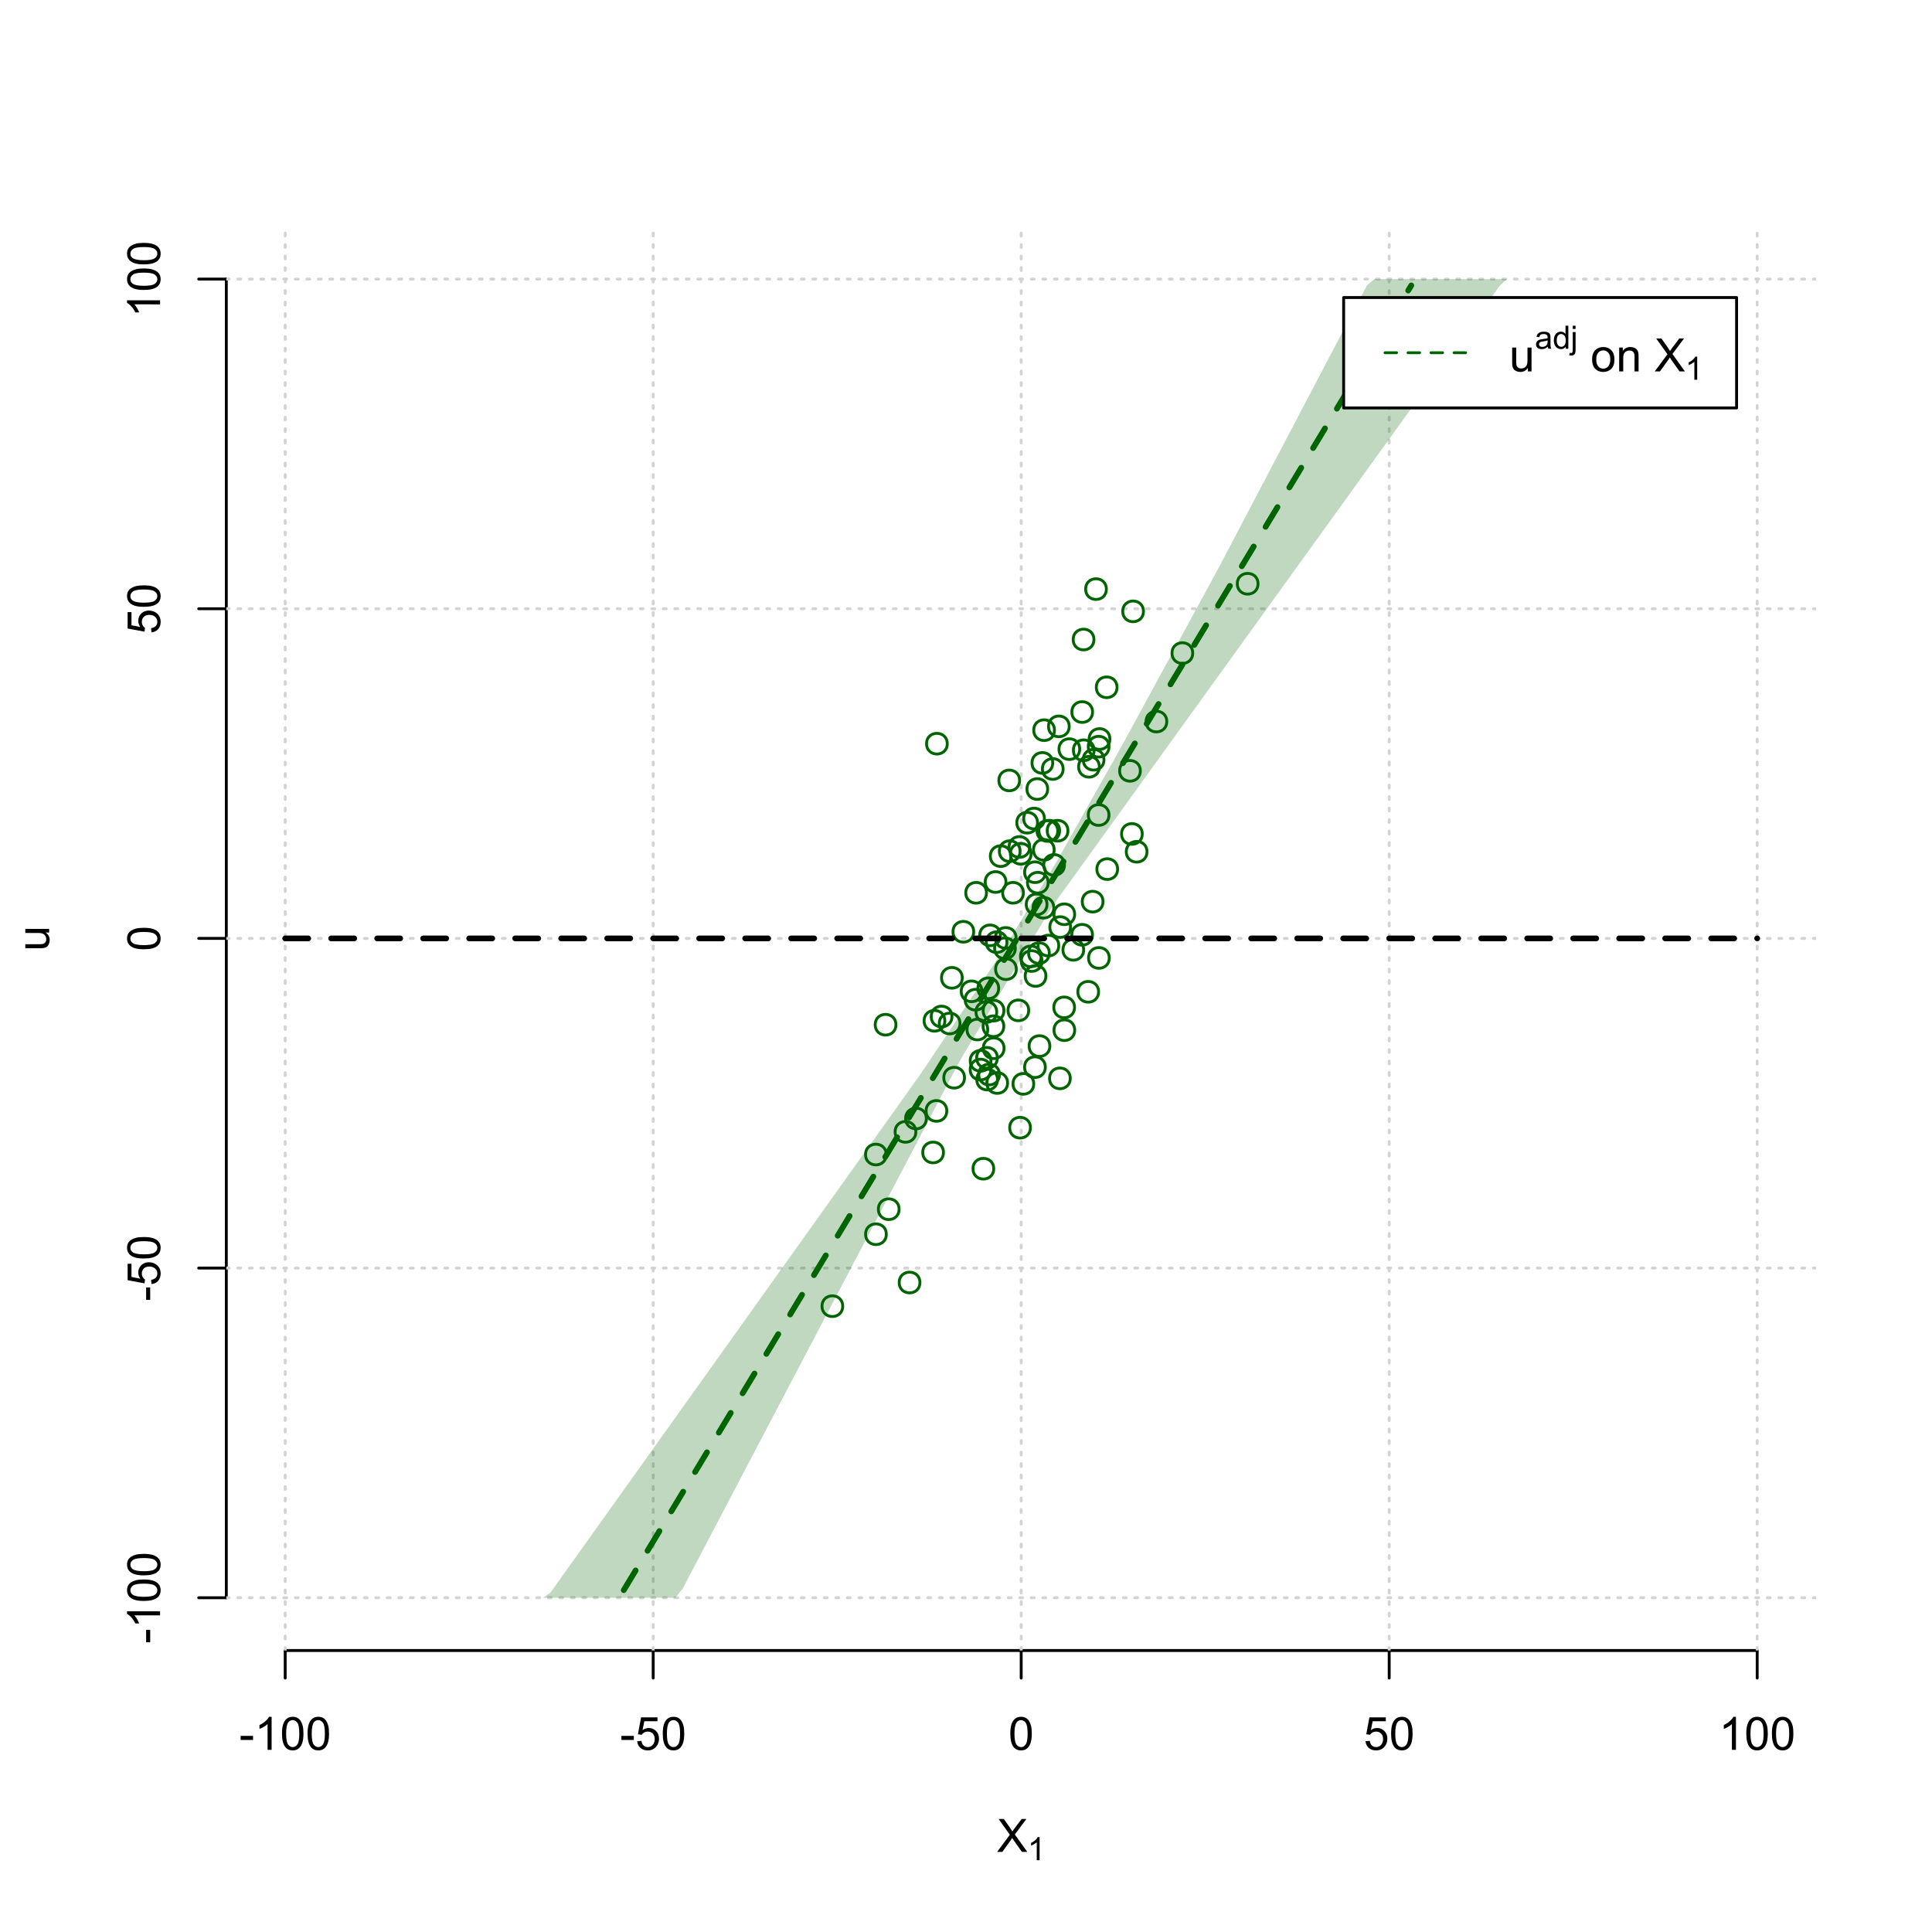 <?xml version="1.0" encoding="UTF-8"?>
<svg xmlns="http://www.w3.org/2000/svg" xmlns:xlink="http://www.w3.org/1999/xlink" width="504pt" height="504pt" viewBox="0 0 504 504" version="1.1">
<defs>
<g>
<symbol overflow="visible" id="glyph0-0">
<path style="stroke:none;" d="M 1.5 0 L 1.5 -7.5 L 7.5 -7.5 L 7.5 0 Z M 1.688 -0.188 L 7.312 -0.188 L 7.312 -7.312 L 1.688 -7.312 Z M 1.688 -0.188 "/>
</symbol>
<symbol overflow="visible" id="glyph0-1">
<path style="stroke:none;" d="M 0.055 0 L 3.375 -4.477 L 0.445 -8.59 L 1.797 -8.59 L 3.359 -6.387 C 3.68 -5.93 3.91 -5.578 4.047 -5.332 C 4.238 -5.645 4.465 -5.969 4.727 -6.312 L 6.457 -8.59 L 7.695 -8.59 L 4.676 -4.539 L 7.93 0 L 6.523 0 L 4.359 -3.062 C 4.238 -3.238 4.113 -3.43 3.984 -3.641 C 3.789 -3.324 3.652 -3.109 3.574 -2.992 L 1.418 0 Z M 0.055 0 "/>
</symbol>
<symbol overflow="visible" id="glyph0-2">
<path style="stroke:none;" d="M 0.383 -2.578 L 0.383 -3.641 L 3.621 -3.641 L 3.621 -2.578 Z M 0.383 -2.578 "/>
</symbol>
<symbol overflow="visible" id="glyph0-3">
<path style="stroke:none;" d="M 4.469 0 L 3.414 0 L 3.414 -6.719 C 3.16 -6.477 2.828 -6.234 2.414 -5.996 C 2 -5.75 1.629 -5.57 1.305 -5.449 L 1.305 -6.469 C 1.895 -6.742 2.41 -7.078 2.852 -7.477 C 3.293 -7.871 3.605 -8.254 3.789 -8.625 L 4.469 -8.625 Z M 4.469 0 "/>
</symbol>
<symbol overflow="visible" id="glyph0-4">
<path style="stroke:none;" d="M 0.5 -4.234 C 0.496 -5.246 0.602 -6.062 0.812 -6.688 C 1.02 -7.305 1.328 -7.785 1.742 -8.121 C 2.148 -8.457 2.668 -8.625 3.297 -8.625 C 3.758 -8.625 4.164 -8.531 4.512 -8.348 C 4.855 -8.16 5.141 -7.891 5.371 -7.543 C 5.594 -7.191 5.773 -6.766 5.906 -6.266 C 6.035 -5.762 6.098 -5.086 6.102 -4.234 C 6.098 -3.227 5.996 -2.414 5.789 -1.797 C 5.578 -1.176 5.266 -0.695 4.859 -0.359 C 4.445 -0.02 3.926 0.145 3.297 0.148 C 2.465 0.145 1.816 -0.148 1.348 -0.742 C 0.781 -1.457 0.496 -2.621 0.5 -4.234 Z M 1.582 -4.234 C 1.582 -2.824 1.746 -1.887 2.074 -1.418 C 2.402 -0.949 2.809 -0.715 3.297 -0.719 C 3.777 -0.715 4.184 -0.949 4.52 -1.422 C 4.848 -1.887 5.016 -2.824 5.016 -4.234 C 5.016 -5.648 4.848 -6.59 4.52 -7.055 C 4.184 -7.516 3.773 -7.746 3.289 -7.75 C 2.801 -7.746 2.414 -7.543 2.125 -7.137 C 1.762 -6.613 1.582 -5.645 1.582 -4.234 Z M 1.582 -4.234 "/>
</symbol>
<symbol overflow="visible" id="glyph0-5">
<path style="stroke:none;" d="M 0.5 -2.25 L 1.605 -2.344 C 1.684 -1.805 1.871 -1.398 2.176 -1.125 C 2.473 -0.852 2.836 -0.715 3.258 -0.719 C 3.766 -0.715 4.195 -0.906 4.547 -1.293 C 4.898 -1.672 5.074 -2.18 5.074 -2.82 C 5.074 -3.414 4.902 -3.891 4.566 -4.242 C 4.227 -4.59 3.785 -4.762 3.242 -4.766 C 2.898 -4.762 2.594 -4.684 2.32 -4.531 C 2.047 -4.375 1.832 -4.176 1.676 -3.93 L 0.688 -4.062 L 1.516 -8.473 L 5.789 -8.473 L 5.789 -7.465 L 2.359 -7.465 L 1.898 -5.156 C 2.414 -5.516 2.953 -5.695 3.523 -5.695 C 4.27 -5.695 4.902 -5.434 5.422 -4.914 C 5.934 -4.395 6.191 -3.727 6.195 -2.914 C 6.191 -2.133 5.965 -1.461 5.516 -0.898 C 4.961 -0.199 4.211 0.145 3.258 0.148 C 2.477 0.145 1.836 -0.07 1.344 -0.508 C 0.844 -0.941 0.562 -1.523 0.5 -2.25 Z M 0.5 -2.25 "/>
</symbol>
<symbol overflow="visible" id="glyph0-6">
<path style="stroke:none;" d="M 4.867 0 L 4.867 -0.914 C 4.379 -0.211 3.723 0.141 2.895 0.141 C 2.527 0.141 2.184 0.07 1.867 -0.07 C 1.547 -0.211 1.309 -0.387 1.156 -0.602 C 1 -0.812 0.895 -1.074 0.832 -1.383 C 0.785 -1.59 0.762 -1.918 0.766 -2.367 L 0.766 -6.223 L 1.82 -6.223 L 1.82 -2.773 C 1.816 -2.219 1.84 -1.848 1.887 -1.656 C 1.949 -1.379 2.09 -1.16 2.309 -1.004 C 2.523 -0.84 2.789 -0.762 3.105 -0.766 C 3.418 -0.762 3.715 -0.844 3.996 -1.008 C 4.273 -1.172 4.469 -1.391 4.586 -1.672 C 4.699 -1.949 4.758 -2.355 4.758 -2.891 L 4.758 -6.223 L 5.812 -6.223 L 5.812 0 Z M 4.867 0 "/>
</symbol>
<symbol overflow="visible" id="glyph0-7">
<path style="stroke:none;" d=""/>
</symbol>
<symbol overflow="visible" id="glyph0-8">
<path style="stroke:none;" d="M 0.398 -3.109 C 0.398 -4.262 0.719 -5.117 1.359 -5.672 C 1.895 -6.133 2.547 -6.363 3.316 -6.363 C 4.172 -6.363 4.871 -6.082 5.414 -5.52 C 5.953 -4.957 6.223 -4.184 6.227 -3.199 C 6.223 -2.398 6.102 -1.766 5.867 -1.309 C 5.625 -0.848 5.277 -0.492 4.82 -0.238 C 4.359 0.016 3.859 0.141 3.316 0.141 C 2.441 0.141 1.734 -0.137 1.203 -0.695 C 0.664 -1.254 0.398 -2.059 0.398 -3.109 Z M 1.484 -3.109 C 1.48 -2.309 1.656 -1.711 2.004 -1.32 C 2.348 -0.922 2.785 -0.727 3.316 -0.727 C 3.84 -0.727 4.273 -0.926 4.621 -1.324 C 4.969 -1.723 5.145 -2.328 5.145 -3.148 C 5.145 -3.914 4.969 -4.496 4.617 -4.895 C 4.266 -5.289 3.832 -5.488 3.316 -5.492 C 2.785 -5.488 2.348 -5.293 2.004 -4.898 C 1.656 -4.5 1.48 -3.902 1.484 -3.109 Z M 1.484 -3.109 "/>
</symbol>
<symbol overflow="visible" id="glyph0-9">
<path style="stroke:none;" d="M 0.789 0 L 0.789 -6.223 L 1.742 -6.223 L 1.742 -5.336 C 2.195 -6.02 2.855 -6.363 3.719 -6.363 C 4.09 -6.363 4.434 -6.293 4.754 -6.16 C 5.066 -6.023 5.305 -5.848 5.461 -5.633 C 5.617 -5.41 5.727 -5.152 5.789 -4.852 C 5.828 -4.656 5.848 -4.312 5.848 -3.828 L 5.848 0 L 4.793 0 L 4.793 -3.785 C 4.793 -4.215 4.75 -4.535 4.668 -4.75 C 4.586 -4.961 4.441 -5.129 4.234 -5.258 C 4.023 -5.383 3.777 -5.449 3.5 -5.449 C 3.047 -5.449 2.66 -5.305 2.332 -5.02 C 2.004 -4.734 1.84 -4.195 1.844 -3.398 L 1.844 0 Z M 0.789 0 "/>
</symbol>
<symbol overflow="visible" id="glyph1-0">
<path style="stroke:none;" d="M 1.051 0 L 1.051 -5.25 L 5.25 -5.25 L 5.25 0 Z M 1.18 -0.133 L 5.117 -0.133 L 5.117 -5.117 L 1.18 -5.117 Z M 1.18 -0.133 "/>
</symbol>
<symbol overflow="visible" id="glyph1-1">
<path style="stroke:none;" d="M 3.129 0 L 2.391 0 L 2.391 -4.703 C 2.211 -4.531 1.977 -4.363 1.691 -4.195 C 1.398 -4.023 1.141 -3.895 0.914 -3.812 L 0.914 -4.527 C 1.328 -4.719 1.688 -4.953 1.996 -5.234 C 2.305 -5.508 2.523 -5.777 2.652 -6.039 L 3.129 -6.039 Z M 3.129 0 "/>
</symbol>
<symbol overflow="visible" id="glyph1-2">
<path style="stroke:none;" d="M 3.395 -0.539 C 3.117 -0.305 2.855 -0.137 2.605 -0.043 C 2.352 0.051 2.082 0.094 1.793 0.098 C 1.312 0.094 0.941 -0.02 0.688 -0.25 C 0.43 -0.48 0.305 -0.781 0.305 -1.148 C 0.305 -1.359 0.352 -1.551 0.449 -1.73 C 0.543 -1.902 0.668 -2.047 0.828 -2.156 C 0.984 -2.262 1.164 -2.34 1.363 -2.398 C 1.504 -2.434 1.723 -2.473 2.02 -2.512 C 2.609 -2.578 3.047 -2.664 3.336 -2.766 C 3.336 -2.867 3.34 -2.93 3.34 -2.957 C 3.34 -3.258 3.27 -3.469 3.129 -3.594 C 2.941 -3.758 2.66 -3.844 2.289 -3.844 C 1.941 -3.844 1.684 -3.781 1.52 -3.66 C 1.348 -3.535 1.227 -3.32 1.152 -3.016 L 0.43 -3.113 C 0.492 -3.418 0.602 -3.668 0.754 -3.863 C 0.902 -4.051 1.121 -4.199 1.406 -4.301 C 1.688 -4.402 2.016 -4.453 2.395 -4.453 C 2.766 -4.453 3.066 -4.406 3.301 -4.32 C 3.527 -4.23 3.699 -4.121 3.812 -3.992 C 3.918 -3.855 3.996 -3.691 4.043 -3.492 C 4.066 -3.363 4.078 -3.133 4.082 -2.809 L 4.082 -1.824 C 4.078 -1.137 4.094 -0.703 4.129 -0.523 C 4.156 -0.336 4.219 -0.164 4.316 0 L 3.543 0 C 3.465 -0.152 3.414 -0.332 3.395 -0.539 Z M 3.336 -2.188 C 3.062 -2.074 2.66 -1.98 2.129 -1.906 C 1.82 -1.859 1.605 -1.812 1.484 -1.758 C 1.355 -1.703 1.258 -1.621 1.191 -1.52 C 1.121 -1.41 1.09 -1.293 1.09 -1.168 C 1.09 -0.969 1.164 -0.805 1.312 -0.676 C 1.461 -0.543 1.68 -0.48 1.969 -0.48 C 2.25 -0.48 2.5 -0.539 2.727 -0.664 C 2.945 -0.785 3.109 -0.957 3.215 -1.176 C 3.293 -1.34 3.332 -1.586 3.336 -1.914 Z M 3.336 -2.188 "/>
</symbol>
<symbol overflow="visible" id="glyph1-3">
<path style="stroke:none;" d="M 3.379 0 L 3.379 -0.551 C 3.102 -0.121 2.695 0.094 2.16 0.098 C 1.812 0.094 1.492 0 1.203 -0.188 C 0.906 -0.379 0.68 -0.645 0.523 -0.988 C 0.359 -1.328 0.281 -1.723 0.285 -2.172 C 0.281 -2.605 0.355 -3 0.504 -3.355 C 0.648 -3.707 0.863 -3.977 1.156 -4.168 C 1.441 -4.355 1.766 -4.453 2.129 -4.453 C 2.387 -4.453 2.621 -4.395 2.828 -4.285 C 3.031 -4.172 3.199 -4.031 3.332 -3.855 L 3.332 -6.012 L 4.066 -6.012 L 4.066 0 Z M 1.047 -2.172 C 1.043 -1.613 1.16 -1.195 1.398 -0.922 C 1.629 -0.641 1.906 -0.504 2.23 -0.508 C 2.551 -0.504 2.824 -0.637 3.051 -0.902 C 3.273 -1.168 3.387 -1.57 3.391 -2.113 C 3.387 -2.707 3.273 -3.145 3.047 -3.426 C 2.816 -3.703 2.531 -3.844 2.199 -3.844 C 1.867 -3.844 1.594 -3.707 1.375 -3.441 C 1.152 -3.168 1.043 -2.746 1.047 -2.172 Z M 1.047 -2.172 "/>
</symbol>
<symbol overflow="visible" id="glyph1-4">
<path style="stroke:none;" d="M 0.551 -5.156 L 0.551 -6.012 L 1.289 -6.012 L 1.289 -5.156 Z M -0.387 1.691 L -0.246 1.062 C -0.098 1.098 0.016 1.117 0.102 1.121 C 0.25 1.117 0.363 1.066 0.438 0.969 C 0.512 0.867 0.551 0.621 0.551 0.223 L 0.551 -4.355 L 1.289 -4.355 L 1.289 0.238 C 1.289 0.773 1.219 1.148 1.078 1.359 C 0.898 1.633 0.602 1.77 0.191 1.77 C -0.008 1.77 -0.199 1.742 -0.387 1.691 Z M -0.387 1.691 "/>
</symbol>
<symbol overflow="visible" id="glyph2-0">
<path style="stroke:none;" d="M 0 -1.5 L -7.5 -1.5 L -7.5 -7.5 L 0 -7.5 Z M -0.188 -1.688 L -0.188 -7.312 L -7.312 -7.312 L -7.312 -1.688 Z M -0.188 -1.688 "/>
</symbol>
<symbol overflow="visible" id="glyph2-1">
<path style="stroke:none;" d="M 0 -4.867 L -0.914 -4.867 C -0.211 -4.379 0.141 -3.723 0.141 -2.895 C 0.141 -2.527 0.07 -2.184 -0.07 -1.867 C -0.211 -1.547 -0.387 -1.309 -0.598 -1.156 C -0.809 -1 -1.07 -0.895 -1.383 -0.832 C -1.59 -0.789 -1.918 -0.766 -2.367 -0.77 L -6.223 -0.77 L -6.223 -1.824 L -2.773 -1.824 C -2.219 -1.82 -1.848 -1.844 -1.656 -1.887 C -1.379 -1.949 -1.16 -2.09 -1.004 -2.309 C -0.84 -2.523 -0.762 -2.789 -0.766 -3.105 C -0.762 -3.418 -0.844 -3.715 -1.008 -3.996 C -1.172 -4.273 -1.391 -4.469 -1.672 -4.586 C -1.945 -4.699 -2.352 -4.758 -2.887 -4.758 L -6.223 -4.758 L -6.223 -5.812 L 0 -5.812 Z M 0 -4.867 "/>
</symbol>
<symbol overflow="visible" id="glyph2-2">
<path style="stroke:none;" d="M -2.578 -0.383 L -3.641 -0.383 L -3.641 -3.621 L -2.578 -3.621 Z M -2.578 -0.383 "/>
</symbol>
<symbol overflow="visible" id="glyph2-3">
<path style="stroke:none;" d="M 0 -4.469 L 0 -3.414 L -6.719 -3.418 C -6.477 -3.16 -6.234 -2.828 -5.996 -2.418 C -5.75 -2.004 -5.57 -1.633 -5.449 -1.309 L -6.469 -1.309 C -6.742 -1.895 -7.078 -2.41 -7.477 -2.852 C -7.871 -3.293 -8.254 -3.605 -8.625 -3.793 L -8.625 -4.473 Z M 0 -4.469 "/>
</symbol>
<symbol overflow="visible" id="glyph2-4">
<path style="stroke:none;" d="M -4.234 -0.5 C -5.246 -0.496 -6.062 -0.602 -6.688 -0.812 C -7.305 -1.02 -7.785 -1.328 -8.121 -1.742 C -8.457 -2.152 -8.625 -2.672 -8.625 -3.301 C -8.625 -3.758 -8.531 -4.164 -8.348 -4.512 C -8.16 -4.859 -7.891 -5.145 -7.543 -5.371 C -7.191 -5.594 -6.766 -5.773 -6.266 -5.906 C -5.762 -6.035 -5.086 -6.098 -4.234 -6.102 C -3.223 -6.098 -2.41 -5.996 -1.793 -5.789 C -1.176 -5.578 -0.695 -5.266 -0.359 -4.859 C -0.02 -4.445 0.145 -3.926 0.148 -3.297 C 0.145 -2.465 -0.148 -1.816 -0.742 -1.348 C -1.457 -0.781 -2.621 -0.496 -4.234 -0.5 Z M -4.234 -1.582 C -2.824 -1.582 -1.887 -1.746 -1.418 -2.074 C -0.949 -2.402 -0.715 -2.809 -0.719 -3.297 C -0.715 -3.777 -0.949 -4.184 -1.422 -4.52 C -1.887 -4.848 -2.824 -5.016 -4.234 -5.016 C -5.648 -5.016 -6.59 -4.848 -7.055 -4.52 C -7.516 -4.188 -7.746 -3.777 -7.75 -3.289 C -7.746 -2.801 -7.543 -2.414 -7.137 -2.129 C -6.613 -1.762 -5.645 -1.582 -4.234 -1.582 Z M -4.234 -1.582 "/>
</symbol>
<symbol overflow="visible" id="glyph2-5">
<path style="stroke:none;" d="M -2.25 -0.5 L -2.344 -1.605 C -1.805 -1.684 -1.398 -1.871 -1.125 -2.176 C -0.852 -2.473 -0.715 -2.836 -0.719 -3.258 C -0.715 -3.766 -0.906 -4.195 -1.293 -4.547 C -1.672 -4.898 -2.18 -5.074 -2.816 -5.074 C -3.414 -5.074 -3.891 -4.902 -4.242 -4.566 C -4.59 -4.227 -4.762 -3.785 -4.766 -3.242 C -4.762 -2.898 -4.684 -2.594 -4.531 -2.32 C -4.375 -2.047 -4.176 -1.832 -3.93 -1.676 L -4.062 -0.688 L -8.473 -1.52 L -8.473 -5.789 L -7.465 -5.789 L -7.465 -2.363 L -5.156 -1.898 C -5.516 -2.414 -5.695 -2.953 -5.695 -3.523 C -5.695 -4.27 -5.434 -4.902 -4.914 -5.422 C -4.395 -5.934 -3.727 -6.191 -2.91 -6.195 C -2.133 -6.191 -1.461 -5.965 -0.895 -5.516 C -0.199 -4.961 0.145 -4.211 0.148 -3.258 C 0.145 -2.477 -0.07 -1.836 -0.508 -1.344 C -0.941 -0.848 -1.523 -0.566 -2.25 -0.5 Z M -2.25 -0.5 "/>
</symbol>
</g>
<clipPath id="clip1">
  <path d="M 74 59.039 L 75 59.039 L 75 430.559 L 74 430.559 Z M 74 59.039 "/>
</clipPath>
<clipPath id="clip2">
  <path d="M 170 59.039 L 171 59.039 L 171 430.559 L 170 430.559 Z M 170 59.039 "/>
</clipPath>
<clipPath id="clip3">
  <path d="M 266 59.039 L 267 59.039 L 267 430.559 L 266 430.559 Z M 266 59.039 "/>
</clipPath>
<clipPath id="clip4">
  <path d="M 362 59.039 L 363 59.039 L 363 430.559 L 362 430.559 Z M 362 59.039 "/>
</clipPath>
<clipPath id="clip5">
  <path d="M 458 59.039 L 459 59.039 L 459 430.559 L 458 430.559 Z M 458 59.039 "/>
</clipPath>
<clipPath id="clip6">
  <path d="M 59.039 416 L 473.758 416 L 473.758 418 L 59.039 418 Z M 59.039 416 "/>
</clipPath>
<clipPath id="clip7">
  <path d="M 59.039 330 L 473.758 330 L 473.758 332 L 59.039 332 Z M 59.039 330 "/>
</clipPath>
<clipPath id="clip8">
  <path d="M 59.039 244 L 473.758 244 L 473.758 246 L 59.039 246 Z M 59.039 244 "/>
</clipPath>
<clipPath id="clip9">
  <path d="M 59.039 158 L 473.758 158 L 473.758 160 L 59.039 160 Z M 59.039 158 "/>
</clipPath>
<clipPath id="clip10">
  <path d="M 59.039 72 L 473.758 72 L 473.758 74 L 59.039 74 Z M 59.039 72 "/>
</clipPath>
</defs>
<g id="surface6216">
<rect x="0" y="0" width="504" height="504" style="fill:rgb(100%,100%,100%);fill-opacity:1;stroke:none;"/>
<g style="fill:rgb(0%,0%,0%);fill-opacity:1;">
  <use xlink:href="#glyph0-1" x="260.062" y="483.102"/>
</g>
<g style="fill:rgb(0%,0%,0%);fill-opacity:1;">
  <use xlink:href="#glyph1-1" x="268.066" y="485.281"/>
</g>
<g style="fill:rgb(0%,0%,0%);fill-opacity:1;">
  <use xlink:href="#glyph2-1" x="12.82" y="248.137"/>
</g>
<path style="fill:none;stroke-width:0.75;stroke-linecap:round;stroke-linejoin:round;stroke:rgb(0%,0%,0%);stroke-opacity:1;stroke-miterlimit:10;" d="M 74.398 430.559 L 458.398 430.559 "/>
<path style="fill:none;stroke-width:0.75;stroke-linecap:round;stroke-linejoin:round;stroke:rgb(0%,0%,0%);stroke-opacity:1;stroke-miterlimit:10;" d="M 74.398 430.559 L 74.398 437.762 "/>
<path style="fill:none;stroke-width:0.75;stroke-linecap:round;stroke-linejoin:round;stroke:rgb(0%,0%,0%);stroke-opacity:1;stroke-miterlimit:10;" d="M 170.398 430.559 L 170.398 437.762 "/>
<path style="fill:none;stroke-width:0.75;stroke-linecap:round;stroke-linejoin:round;stroke:rgb(0%,0%,0%);stroke-opacity:1;stroke-miterlimit:10;" d="M 266.398 430.559 L 266.398 437.762 "/>
<path style="fill:none;stroke-width:0.75;stroke-linecap:round;stroke-linejoin:round;stroke:rgb(0%,0%,0%);stroke-opacity:1;stroke-miterlimit:10;" d="M 362.398 430.559 L 362.398 437.762 "/>
<path style="fill:none;stroke-width:0.75;stroke-linecap:round;stroke-linejoin:round;stroke:rgb(0%,0%,0%);stroke-opacity:1;stroke-miterlimit:10;" d="M 458.398 430.559 L 458.398 437.762 "/>
<g style="fill:rgb(0%,0%,0%);fill-opacity:1;">
  <use xlink:href="#glyph0-2" x="62.391" y="456.48"/>
  <use xlink:href="#glyph0-3" x="66.387" y="456.48"/>
  <use xlink:href="#glyph0-4" x="73.061" y="456.48"/>
  <use xlink:href="#glyph0-4" x="79.734" y="456.48"/>
</g>
<g style="fill:rgb(0%,0%,0%);fill-opacity:1;">
  <use xlink:href="#glyph0-2" x="161.727" y="456.48"/>
  <use xlink:href="#glyph0-5" x="165.723" y="456.48"/>
  <use xlink:href="#glyph0-4" x="172.396" y="456.48"/>
</g>
<g style="fill:rgb(0%,0%,0%);fill-opacity:1;">
  <use xlink:href="#glyph0-4" x="263.062" y="456.48"/>
</g>
<g style="fill:rgb(0%,0%,0%);fill-opacity:1;">
  <use xlink:href="#glyph0-5" x="355.727" y="456.48"/>
  <use xlink:href="#glyph0-4" x="362.4" y="456.48"/>
</g>
<g style="fill:rgb(0%,0%,0%);fill-opacity:1;">
  <use xlink:href="#glyph0-3" x="448.387" y="456.48"/>
  <use xlink:href="#glyph0-4" x="455.061" y="456.48"/>
  <use xlink:href="#glyph0-4" x="461.734" y="456.48"/>
</g>
<path style="fill:none;stroke-width:0.75;stroke-linecap:round;stroke-linejoin:round;stroke:rgb(0%,0%,0%);stroke-opacity:1;stroke-miterlimit:10;" d="M 59.039 416.801 L 59.039 72.801 "/>
<path style="fill:none;stroke-width:0.75;stroke-linecap:round;stroke-linejoin:round;stroke:rgb(0%,0%,0%);stroke-opacity:1;stroke-miterlimit:10;" d="M 59.039 416.801 L 51.84 416.801 "/>
<path style="fill:none;stroke-width:0.75;stroke-linecap:round;stroke-linejoin:round;stroke:rgb(0%,0%,0%);stroke-opacity:1;stroke-miterlimit:10;" d="M 59.039 330.801 L 51.84 330.801 "/>
<path style="fill:none;stroke-width:0.75;stroke-linecap:round;stroke-linejoin:round;stroke:rgb(0%,0%,0%);stroke-opacity:1;stroke-miterlimit:10;" d="M 59.039 244.801 L 51.84 244.801 "/>
<path style="fill:none;stroke-width:0.75;stroke-linecap:round;stroke-linejoin:round;stroke:rgb(0%,0%,0%);stroke-opacity:1;stroke-miterlimit:10;" d="M 59.039 158.801 L 51.84 158.801 "/>
<path style="fill:none;stroke-width:0.75;stroke-linecap:round;stroke-linejoin:round;stroke:rgb(0%,0%,0%);stroke-opacity:1;stroke-miterlimit:10;" d="M 59.039 72.801 L 51.84 72.801 "/>
<g style="fill:rgb(0%,0%,0%);fill-opacity:1;">
  <use xlink:href="#glyph2-2" x="41.762" y="428.809"/>
  <use xlink:href="#glyph2-3" x="41.762" y="424.812"/>
  <use xlink:href="#glyph2-4" x="41.762" y="418.139"/>
  <use xlink:href="#glyph2-4" x="41.762" y="411.465"/>
</g>
<g style="fill:rgb(0%,0%,0%);fill-opacity:1;">
  <use xlink:href="#glyph2-2" x="41.762" y="339.473"/>
  <use xlink:href="#glyph2-5" x="41.762" y="335.477"/>
  <use xlink:href="#glyph2-4" x="41.762" y="328.803"/>
</g>
<g style="fill:rgb(0%,0%,0%);fill-opacity:1;">
  <use xlink:href="#glyph2-4" x="41.762" y="248.137"/>
</g>
<g style="fill:rgb(0%,0%,0%);fill-opacity:1;">
  <use xlink:href="#glyph2-5" x="41.762" y="165.473"/>
  <use xlink:href="#glyph2-4" x="41.762" y="158.799"/>
</g>
<g style="fill:rgb(0%,0%,0%);fill-opacity:1;">
  <use xlink:href="#glyph2-3" x="41.762" y="82.812"/>
  <use xlink:href="#glyph2-4" x="41.762" y="76.139"/>
  <use xlink:href="#glyph2-4" x="41.762" y="69.465"/>
</g>
<g clip-path="url(#clip1)" clip-rule="nonzero">
<path style="fill:none;stroke-width:0.75;stroke-linecap:round;stroke-linejoin:round;stroke:rgb(82.745%,82.745%,82.745%);stroke-opacity:1;stroke-dasharray:0.75,2.25;stroke-miterlimit:10;" d="M 74.398 430.559 L 74.398 59.039 "/>
</g>
<g clip-path="url(#clip2)" clip-rule="nonzero">
<path style="fill:none;stroke-width:0.75;stroke-linecap:round;stroke-linejoin:round;stroke:rgb(82.745%,82.745%,82.745%);stroke-opacity:1;stroke-dasharray:0.75,2.25;stroke-miterlimit:10;" d="M 170.398 430.559 L 170.398 59.039 "/>
</g>
<g clip-path="url(#clip3)" clip-rule="nonzero">
<path style="fill:none;stroke-width:0.75;stroke-linecap:round;stroke-linejoin:round;stroke:rgb(82.745%,82.745%,82.745%);stroke-opacity:1;stroke-dasharray:0.75,2.25;stroke-miterlimit:10;" d="M 266.398 430.559 L 266.398 59.039 "/>
</g>
<g clip-path="url(#clip4)" clip-rule="nonzero">
<path style="fill:none;stroke-width:0.75;stroke-linecap:round;stroke-linejoin:round;stroke:rgb(82.745%,82.745%,82.745%);stroke-opacity:1;stroke-dasharray:0.75,2.25;stroke-miterlimit:10;" d="M 362.398 430.559 L 362.398 59.039 "/>
</g>
<g clip-path="url(#clip5)" clip-rule="nonzero">
<path style="fill:none;stroke-width:0.75;stroke-linecap:round;stroke-linejoin:round;stroke:rgb(82.745%,82.745%,82.745%);stroke-opacity:1;stroke-dasharray:0.75,2.25;stroke-miterlimit:10;" d="M 458.398 430.559 L 458.398 59.039 "/>
</g>
<g clip-path="url(#clip6)" clip-rule="nonzero">
<path style="fill:none;stroke-width:0.75;stroke-linecap:round;stroke-linejoin:round;stroke:rgb(82.745%,82.745%,82.745%);stroke-opacity:1;stroke-dasharray:0.75,2.25;stroke-miterlimit:10;" d="M 59.039 416.801 L 473.762 416.801 "/>
</g>
<g clip-path="url(#clip7)" clip-rule="nonzero">
<path style="fill:none;stroke-width:0.75;stroke-linecap:round;stroke-linejoin:round;stroke:rgb(82.745%,82.745%,82.745%);stroke-opacity:1;stroke-dasharray:0.75,2.25;stroke-miterlimit:10;" d="M 59.039 330.801 L 473.762 330.801 "/>
</g>
<g clip-path="url(#clip8)" clip-rule="nonzero">
<path style="fill:none;stroke-width:0.75;stroke-linecap:round;stroke-linejoin:round;stroke:rgb(82.745%,82.745%,82.745%);stroke-opacity:1;stroke-dasharray:0.75,2.25;stroke-miterlimit:10;" d="M 59.039 244.801 L 473.762 244.801 "/>
</g>
<g clip-path="url(#clip9)" clip-rule="nonzero">
<path style="fill:none;stroke-width:0.75;stroke-linecap:round;stroke-linejoin:round;stroke:rgb(82.745%,82.745%,82.745%);stroke-opacity:1;stroke-dasharray:0.75,2.25;stroke-miterlimit:10;" d="M 59.039 158.801 L 473.762 158.801 "/>
</g>
<g clip-path="url(#clip10)" clip-rule="nonzero">
<path style="fill:none;stroke-width:0.75;stroke-linecap:round;stroke-linejoin:round;stroke:rgb(82.745%,82.745%,82.745%);stroke-opacity:1;stroke-dasharray:0.75,2.25;stroke-miterlimit:10;" d="M 59.039 72.801 L 473.762 72.801 "/>
</g>
<path style=" stroke:none;fill-rule:nonzero;fill:rgb(0%,39.216%,0%);fill-opacity:0.251;" d="M 74.398 416.801 L 141.602 416.801 L 143.52 415.562 L 145.441 412.875 L 147.359 410.184 L 149.281 407.492 L 151.199 404.805 L 153.121 402.113 L 155.039 399.422 L 156.961 396.734 L 158.879 394.043 L 160.801 391.352 L 162.719 388.664 L 164.641 385.973 L 166.559 383.285 L 168.48 380.594 L 170.398 377.902 L 172.32 375.215 L 174.238 372.523 L 176.16 369.832 L 178.078 367.145 L 181.922 361.762 L 183.84 359.074 L 185.762 356.383 L 187.68 353.695 L 189.602 351.004 L 191.52 348.312 L 193.441 345.625 L 195.359 342.934 L 197.281 340.242 L 199.199 337.555 L 201.121 334.863 L 203.039 332.172 L 204.961 329.484 L 206.879 326.793 L 208.801 324.105 L 210.719 321.414 L 212.641 318.723 L 214.559 316.035 L 216.48 313.344 L 218.398 310.652 L 220.32 307.965 L 222.238 305.273 L 224.16 302.582 L 226.078 299.895 L 228 297.203 L 229.922 294.516 L 231.84 291.824 L 233.762 289.133 L 235.68 286.445 L 237.602 283.754 L 239.52 281.062 L 241.441 278.273 L 243.359 275.395 L 245.281 272.516 L 247.199 269.641 L 249.121 266.762 L 251.039 263.887 L 252.961 261.008 L 254.879 258.133 L 256.801 255.254 L 258.719 252.375 L 260.641 249.5 L 262.559 246.426 L 264.48 243.258 L 266.398 240.09 L 268.32 236.918 L 270.238 233.75 L 272.16 230.578 L 274.078 227.359 L 276 224.133 L 277.922 220.723 L 279.84 217.312 L 281.762 213.906 L 283.68 210.496 L 285.602 207.086 L 287.52 203.676 L 289.441 200.266 L 291.359 196.859 L 293.281 193.406 L 295.199 189.879 L 297.121 186.348 L 299.039 182.82 L 300.961 179.289 L 302.879 175.762 L 304.801 172.234 L 306.719 168.703 L 308.641 165.176 L 310.559 161.645 L 312.48 158.117 L 314.398 154.59 L 316.32 151.059 L 318.238 147.504 L 320.16 143.848 L 322.078 140.191 L 325.922 132.879 L 327.84 129.219 L 329.762 125.562 L 331.68 121.906 L 333.602 118.25 L 335.52 114.594 L 337.441 110.938 L 339.359 107.281 L 341.281 103.625 L 343.199 99.969 L 345.121 96.312 L 347.039 92.656 L 348.961 88.996 L 350.879 85.34 L 352.801 81.684 L 354.719 78.027 L 356.641 74.371 L 358.559 72.801 L 458.398 72.801 L 393.121 72.801 L 391.199 74.586 L 389.281 77.25 L 387.359 79.914 L 385.441 82.574 L 383.52 85.238 L 381.602 87.902 L 379.68 90.562 L 377.762 93.227 L 375.84 95.891 L 373.922 98.555 L 372 101.215 L 370.078 103.879 L 368.16 106.543 L 366.238 109.203 L 364.32 111.867 L 362.398 114.531 L 360.48 117.195 L 358.559 119.855 L 356.641 122.52 L 354.719 125.184 L 352.801 127.848 L 350.879 130.508 L 348.961 133.172 L 347.039 135.836 L 345.121 138.496 L 343.199 141.16 L 341.281 143.824 L 339.359 146.488 L 337.441 149.148 L 335.52 151.812 L 333.602 154.477 L 331.68 157.141 L 329.762 159.801 L 327.84 162.465 L 325.922 165.129 L 324 167.789 L 322.078 170.453 L 320.16 173.117 L 318.238 175.781 L 316.32 178.441 L 314.398 181.105 L 312.48 183.77 L 310.559 186.43 L 308.641 189.094 L 306.719 191.758 L 304.801 194.422 L 302.879 197.082 L 300.961 199.746 L 299.039 202.41 L 297.121 205.074 L 295.199 207.734 L 293.281 210.398 L 291.359 213.062 L 289.441 215.723 L 287.52 218.387 L 285.602 221.051 L 283.68 223.715 L 281.762 226.375 L 279.84 229.039 L 277.922 231.703 L 276 234.363 L 274.078 237.145 L 272.16 240.352 L 270.238 243.555 L 268.32 246.762 L 266.398 249.965 L 264.48 253.172 L 262.559 256.375 L 260.641 259.582 L 258.719 262.785 L 256.801 265.992 L 254.879 269.195 L 252.961 272.402 L 251.039 275.605 L 249.121 279.141 L 247.199 282.801 L 245.281 286.457 L 243.359 290.113 L 241.441 293.77 L 239.52 297.426 L 237.602 301.082 L 235.68 304.738 L 233.762 308.395 L 231.84 312.051 L 229.922 315.707 L 228 319.367 L 226.078 323.023 L 224.16 326.68 L 222.238 330.336 L 220.32 333.992 L 218.398 337.648 L 216.48 341.305 L 214.559 344.961 L 212.641 348.617 L 210.719 352.273 L 208.801 355.93 L 206.879 359.59 L 204.961 363.246 L 203.039 366.902 L 201.121 370.559 L 199.199 374.215 L 197.281 377.871 L 195.359 381.527 L 193.441 385.184 L 191.52 388.84 L 189.602 392.496 L 187.68 396.156 L 185.762 399.812 L 183.84 403.469 L 181.922 407.125 L 178.078 414.438 L 176.16 416.801 Z M 74.398 416.801 "/>
<path style="fill:none;stroke-width:0.75;stroke-linecap:round;stroke-linejoin:round;stroke:rgb(0%,39.216%,0%);stroke-opacity:1;stroke-miterlimit:10;" d="M 297.477 201.086 C 297.477 204.688 292.078 204.688 292.078 201.086 C 292.078 197.488 297.477 197.488 297.477 201.086 "/>
<path style="fill:none;stroke-width:0.75;stroke-linecap:round;stroke-linejoin:round;stroke:rgb(0%,39.216%,0%);stroke-opacity:1;stroke-miterlimit:10;" d="M 278.59 216.711 C 278.59 220.309 273.191 220.309 273.191 216.711 C 273.191 213.109 278.59 213.109 278.59 216.711 "/>
<path style="fill:none;stroke-width:0.75;stroke-linecap:round;stroke-linejoin:round;stroke:rgb(0%,39.216%,0%);stroke-opacity:1;stroke-miterlimit:10;" d="M 262.684 245.781 C 262.684 249.383 257.281 249.383 257.281 245.781 C 257.281 242.18 262.684 242.18 262.684 245.781 "/>
<path style="fill:none;stroke-width:0.75;stroke-linecap:round;stroke-linejoin:round;stroke:rgb(0%,39.216%,0%);stroke-opacity:1;stroke-miterlimit:10;" d="M 291.398 179.293 C 291.398 182.891 285.996 182.891 285.996 179.293 C 285.996 175.691 291.398 175.691 291.398 179.293 "/>
<path style="fill:none;stroke-width:0.75;stroke-linecap:round;stroke-linejoin:round;stroke:rgb(0%,39.216%,0%);stroke-opacity:1;stroke-miterlimit:10;" d="M 268.805 294.176 C 268.805 297.777 263.402 297.777 263.402 294.176 C 263.402 290.578 268.805 290.578 268.805 294.176 "/>
<path style="fill:none;stroke-width:0.75;stroke-linecap:round;stroke-linejoin:round;stroke:rgb(0%,39.216%,0%);stroke-opacity:1;stroke-miterlimit:10;" d="M 231.211 321.973 C 231.211 325.574 225.809 325.574 225.809 321.973 C 225.809 318.371 231.211 318.371 231.211 321.973 "/>
<path style="fill:none;stroke-width:0.75;stroke-linecap:round;stroke-linejoin:round;stroke:rgb(0%,39.216%,0%);stroke-opacity:1;stroke-miterlimit:10;" d="M 280.355 268.738 C 280.355 272.34 274.957 272.34 274.957 268.738 C 274.957 265.141 280.355 265.141 280.355 268.738 "/>
<path style="fill:none;stroke-width:0.75;stroke-linecap:round;stroke-linejoin:round;stroke:rgb(0%,39.216%,0%);stroke-opacity:1;stroke-miterlimit:10;" d="M 277.332 200.605 C 277.332 204.207 271.934 204.207 271.934 200.605 C 271.934 197.004 277.332 197.004 277.332 200.605 "/>
<path style="fill:none;stroke-width:0.75;stroke-linecap:round;stroke-linejoin:round;stroke:rgb(0%,39.216%,0%);stroke-opacity:1;stroke-miterlimit:10;" d="M 288.613 153.68 C 288.613 157.277 283.215 157.277 283.215 153.68 C 283.215 150.078 288.613 150.078 288.613 153.68 "/>
<path style="fill:none;stroke-width:0.75;stroke-linecap:round;stroke-linejoin:round;stroke:rgb(0%,39.216%,0%);stroke-opacity:1;stroke-miterlimit:10;" d="M 291.547 226.723 C 291.547 230.324 286.145 230.324 286.145 226.723 C 286.145 223.125 291.547 223.125 291.547 226.723 "/>
<path style="fill:none;stroke-width:0.75;stroke-linecap:round;stroke-linejoin:round;stroke:rgb(0%,39.216%,0%);stroke-opacity:1;stroke-miterlimit:10;" d="M 257.344 232.902 C 257.344 236.504 251.945 236.504 251.945 232.902 C 251.945 229.305 257.344 229.305 257.344 232.902 "/>
<path style="fill:none;stroke-width:0.75;stroke-linecap:round;stroke-linejoin:round;stroke:rgb(0%,39.216%,0%);stroke-opacity:1;stroke-miterlimit:10;" d="M 261.918 273.453 C 261.918 277.055 256.516 277.055 256.516 273.453 C 256.516 269.855 261.918 269.855 261.918 273.453 "/>
<path style="fill:none;stroke-width:0.75;stroke-linecap:round;stroke-linejoin:round;stroke:rgb(0%,39.216%,0%);stroke-opacity:1;stroke-miterlimit:10;" d="M 273.125 235.918 C 273.125 239.52 267.723 239.52 267.723 235.918 C 267.723 232.32 273.125 232.32 273.125 235.918 "/>
<path style="fill:none;stroke-width:0.75;stroke-linecap:round;stroke-linejoin:round;stroke:rgb(0%,39.216%,0%);stroke-opacity:1;stroke-miterlimit:10;" d="M 264.859 247.391 C 264.859 250.992 259.461 250.992 259.461 247.391 C 259.461 243.793 264.859 243.793 264.859 247.391 "/>
<path style="fill:none;stroke-width:0.75;stroke-linecap:round;stroke-linejoin:round;stroke:rgb(0%,39.216%,0%);stroke-opacity:1;stroke-miterlimit:10;" d="M 256.156 258.605 C 256.156 262.207 250.754 262.207 250.754 258.605 C 250.754 255.008 256.156 255.008 256.156 258.605 "/>
<path style="fill:none;stroke-width:0.75;stroke-linecap:round;stroke-linejoin:round;stroke:rgb(0%,39.216%,0%);stroke-opacity:1;stroke-miterlimit:10;" d="M 270.656 214.617 C 270.656 218.215 265.258 218.215 265.258 214.617 C 265.258 211.016 270.656 211.016 270.656 214.617 "/>
<path style="fill:none;stroke-width:0.75;stroke-linecap:round;stroke-linejoin:round;stroke:rgb(0%,39.216%,0%);stroke-opacity:1;stroke-miterlimit:10;" d="M 238.914 295.27 C 238.914 298.871 233.512 298.871 233.512 295.27 C 233.512 291.668 238.914 291.668 238.914 295.27 "/>
<path style="fill:none;stroke-width:0.75;stroke-linecap:round;stroke-linejoin:round;stroke:rgb(0%,39.216%,0%);stroke-opacity:1;stroke-miterlimit:10;" d="M 275.934 216.77 C 275.934 220.371 270.535 220.371 270.535 216.77 C 270.535 213.172 275.934 213.172 275.934 216.77 "/>
<path style="fill:none;stroke-width:0.75;stroke-linecap:round;stroke-linejoin:round;stroke:rgb(0%,39.216%,0%);stroke-opacity:1;stroke-miterlimit:10;" d="M 298.289 159.484 C 298.289 163.086 292.891 163.086 292.891 159.484 C 292.891 155.883 298.289 155.883 298.289 159.484 "/>
<path style="fill:none;stroke-width:0.75;stroke-linecap:round;stroke-linejoin:round;stroke:rgb(0%,39.216%,0%);stroke-opacity:1;stroke-miterlimit:10;" d="M 287.988 198.191 C 287.988 201.789 282.59 201.789 282.59 198.191 C 282.59 194.59 287.988 194.59 287.988 198.191 "/>
<path style="fill:none;stroke-width:0.75;stroke-linecap:round;stroke-linejoin:round;stroke:rgb(0%,39.216%,0%);stroke-opacity:1;stroke-miterlimit:10;" d="M 261.883 263.641 C 261.883 267.242 256.48 267.242 256.48 263.641 C 256.48 260.043 261.883 260.043 261.883 263.641 "/>
<path style="fill:none;stroke-width:0.75;stroke-linecap:round;stroke-linejoin:round;stroke:rgb(0%,39.216%,0%);stroke-opacity:1;stroke-miterlimit:10;" d="M 265.07 244.68 C 265.07 248.281 259.672 248.281 259.672 244.68 C 259.672 241.082 265.07 241.082 265.07 244.68 "/>
<path style="fill:none;stroke-width:0.75;stroke-linecap:round;stroke-linejoin:round;stroke:rgb(0%,39.216%,0%);stroke-opacity:1;stroke-miterlimit:10;" d="M 273.871 272.887 C 273.871 276.488 268.473 276.488 268.473 272.887 C 268.473 269.289 273.871 269.289 273.871 272.887 "/>
<path style="fill:none;stroke-width:0.75;stroke-linecap:round;stroke-linejoin:round;stroke:rgb(0%,39.216%,0%);stroke-opacity:1;stroke-miterlimit:10;" d="M 273.73 248.633 C 273.73 252.23 268.332 252.23 268.332 248.633 C 268.332 245.031 273.73 245.031 273.73 248.633 "/>
<path style="fill:none;stroke-width:0.75;stroke-linecap:round;stroke-linejoin:round;stroke:rgb(0%,39.216%,0%);stroke-opacity:1;stroke-miterlimit:10;" d="M 234.543 315.445 C 234.543 319.047 229.145 319.047 229.145 315.445 C 229.145 311.844 234.543 311.844 234.543 315.445 "/>
<path style="fill:none;stroke-width:0.75;stroke-linecap:round;stroke-linejoin:round;stroke:rgb(0%,39.216%,0%);stroke-opacity:1;stroke-miterlimit:10;" d="M 282.691 247.773 C 282.691 251.375 277.293 251.375 277.293 247.773 C 277.293 244.176 282.691 244.176 282.691 247.773 "/>
<path style="fill:none;stroke-width:0.75;stroke-linecap:round;stroke-linejoin:round;stroke:rgb(0%,39.216%,0%);stroke-opacity:1;stroke-miterlimit:10;" d="M 247.113 194.008 C 247.113 197.605 241.711 197.605 241.711 194.008 C 241.711 190.406 247.113 190.406 247.113 194.008 "/>
<path style="fill:none;stroke-width:0.75;stroke-linecap:round;stroke-linejoin:round;stroke:rgb(0%,39.216%,0%);stroke-opacity:1;stroke-miterlimit:10;" d="M 260.012 264 C 260.012 267.598 254.609 267.598 254.609 264 C 254.609 260.398 260.012 260.398 260.012 264 "/>
<path style="fill:none;stroke-width:0.75;stroke-linecap:round;stroke-linejoin:round;stroke:rgb(0%,39.216%,0%);stroke-opacity:1;stroke-miterlimit:10;" d="M 268.629 220.953 C 268.629 224.555 263.23 224.555 263.23 220.953 C 263.23 217.355 268.629 217.355 268.629 220.953 "/>
<path style="fill:none;stroke-width:0.75;stroke-linecap:round;stroke-linejoin:round;stroke:rgb(0%,39.216%,0%);stroke-opacity:1;stroke-miterlimit:10;" d="M 260.516 257.816 C 260.516 261.418 255.113 261.418 255.113 257.816 C 255.113 254.215 260.516 254.215 260.516 257.816 "/>
<path style="fill:none;stroke-width:0.75;stroke-linecap:round;stroke-linejoin:round;stroke:rgb(0%,39.216%,0%);stroke-opacity:1;stroke-miterlimit:10;" d="M 285.414 195.719 C 285.414 199.316 280.016 199.316 280.016 195.719 C 280.016 192.117 285.414 192.117 285.414 195.719 "/>
<path style="fill:none;stroke-width:0.75;stroke-linecap:round;stroke-linejoin:round;stroke:rgb(0%,39.216%,0%);stroke-opacity:1;stroke-miterlimit:10;" d="M 246.988 289.809 C 246.988 293.406 241.59 293.406 241.59 289.809 C 241.59 286.207 246.988 286.207 246.988 289.809 "/>
<path style="fill:none;stroke-width:0.75;stroke-linecap:round;stroke-linejoin:round;stroke:rgb(0%,39.216%,0%);stroke-opacity:1;stroke-miterlimit:10;" d="M 304.375 188.227 C 304.375 191.828 298.977 191.828 298.977 188.227 C 298.977 184.629 304.375 184.629 304.375 188.227 "/>
<path style="fill:none;stroke-width:0.75;stroke-linecap:round;stroke-linejoin:round;stroke:rgb(0%,39.216%,0%);stroke-opacity:1;stroke-miterlimit:10;" d="M 246.117 300.641 C 246.117 304.242 240.719 304.242 240.719 300.641 C 240.719 297.039 246.117 297.039 246.117 300.641 "/>
<path style="fill:none;stroke-width:0.75;stroke-linecap:round;stroke-linejoin:round;stroke:rgb(0%,39.216%,0%);stroke-opacity:1;stroke-miterlimit:10;" d="M 275 221.703 C 275 225.301 269.602 225.301 269.602 221.703 C 269.602 218.102 275 218.102 275 221.703 "/>
<path style="fill:none;stroke-width:0.75;stroke-linecap:round;stroke-linejoin:round;stroke:rgb(0%,39.216%,0%);stroke-opacity:1;stroke-miterlimit:10;" d="M 286.785 200.031 C 286.785 203.633 281.383 203.633 281.383 200.031 C 281.383 196.43 286.785 196.43 286.785 200.031 "/>
<path style="fill:none;stroke-width:0.75;stroke-linecap:round;stroke-linejoin:round;stroke:rgb(0%,39.216%,0%);stroke-opacity:1;stroke-miterlimit:10;" d="M 278.922 189.492 C 278.922 193.09 273.523 193.09 273.523 189.492 C 273.523 185.891 278.922 185.891 278.922 189.492 "/>
<path style="fill:none;stroke-width:0.75;stroke-linecap:round;stroke-linejoin:round;stroke:rgb(0%,39.216%,0%);stroke-opacity:1;stroke-miterlimit:10;" d="M 271.621 249.488 C 271.621 253.09 266.223 253.09 266.223 249.488 C 266.223 245.887 271.621 245.887 271.621 249.488 "/>
<path style="fill:none;stroke-width:0.75;stroke-linecap:round;stroke-linejoin:round;stroke:rgb(0%,39.216%,0%);stroke-opacity:1;stroke-miterlimit:10;" d="M 272.453 213.531 C 272.453 217.133 267.055 217.133 267.055 213.531 C 267.055 209.934 272.453 209.934 272.453 213.531 "/>
<path style="fill:none;stroke-width:0.75;stroke-linecap:round;stroke-linejoin:round;stroke:rgb(0%,39.216%,0%);stroke-opacity:1;stroke-miterlimit:10;" d="M 289.297 212.613 C 289.297 216.215 283.898 216.215 283.898 212.613 C 283.898 209.016 289.297 209.016 289.297 212.613 "/>
<path style="fill:none;stroke-width:0.75;stroke-linecap:round;stroke-linejoin:round;stroke:rgb(0%,39.216%,0%);stroke-opacity:1;stroke-miterlimit:10;" d="M 274.902 236.793 C 274.902 240.395 269.5 240.395 269.5 236.793 C 269.5 233.195 274.902 233.195 274.902 236.793 "/>
<path style="fill:none;stroke-width:0.75;stroke-linecap:round;stroke-linejoin:round;stroke:rgb(0%,39.216%,0%);stroke-opacity:1;stroke-miterlimit:10;" d="M 260.984 244.008 C 260.984 247.605 255.582 247.605 255.582 244.008 C 255.582 240.406 260.984 240.406 260.984 244.008 "/>
<path style="fill:none;stroke-width:0.75;stroke-linecap:round;stroke-linejoin:round;stroke:rgb(0%,39.216%,0%);stroke-opacity:1;stroke-miterlimit:10;" d="M 269.668 282.742 C 269.668 286.344 264.266 286.344 264.266 282.742 C 264.266 279.141 269.668 279.141 269.668 282.742 "/>
<path style="fill:none;stroke-width:0.75;stroke-linecap:round;stroke-linejoin:round;stroke:rgb(0%,39.216%,0%);stroke-opacity:1;stroke-miterlimit:10;" d="M 299.215 222.195 C 299.215 225.797 293.816 225.797 293.816 222.195 C 293.816 218.598 299.215 218.598 299.215 222.195 "/>
<path style="fill:none;stroke-width:0.75;stroke-linecap:round;stroke-linejoin:round;stroke:rgb(0%,39.216%,0%);stroke-opacity:1;stroke-miterlimit:10;" d="M 273.301 205.832 C 273.301 209.434 267.898 209.434 267.898 205.832 C 267.898 202.234 273.301 202.234 273.301 205.832 "/>
<path style="fill:none;stroke-width:0.75;stroke-linecap:round;stroke-linejoin:round;stroke:rgb(0%,39.216%,0%);stroke-opacity:1;stroke-miterlimit:10;" d="M 280.312 262.793 C 280.312 266.395 274.91 266.395 274.91 262.793 C 274.91 259.195 280.312 259.195 280.312 262.793 "/>
<path style="fill:none;stroke-width:0.75;stroke-linecap:round;stroke-linejoin:round;stroke:rgb(0%,39.216%,0%);stroke-opacity:1;stroke-miterlimit:10;" d="M 268.359 263.574 C 268.359 267.176 262.961 267.176 262.961 263.574 C 262.961 259.977 268.359 259.977 268.359 263.574 "/>
<path style="fill:none;stroke-width:0.75;stroke-linecap:round;stroke-linejoin:round;stroke:rgb(0%,39.216%,0%);stroke-opacity:1;stroke-miterlimit:10;" d="M 265.977 203.59 C 265.977 207.191 260.578 207.191 260.578 203.59 C 260.578 199.992 265.977 199.992 265.977 203.59 "/>
<path style="fill:none;stroke-width:0.75;stroke-linecap:round;stroke-linejoin:round;stroke:rgb(0%,39.216%,0%);stroke-opacity:1;stroke-miterlimit:10;" d="M 287.734 235.215 C 287.734 238.812 282.332 238.812 282.332 235.215 C 282.332 231.613 287.734 231.613 287.734 235.215 "/>
<path style="fill:none;stroke-width:0.75;stroke-linecap:round;stroke-linejoin:round;stroke:rgb(0%,39.216%,0%);stroke-opacity:1;stroke-miterlimit:10;" d="M 263.75 223.336 C 263.75 226.938 258.352 226.938 258.352 223.336 C 258.352 219.734 263.75 219.734 263.75 223.336 "/>
<path style="fill:none;stroke-width:0.75;stroke-linecap:round;stroke-linejoin:round;stroke:rgb(0%,39.216%,0%);stroke-opacity:1;stroke-miterlimit:10;" d="M 239.977 334.574 C 239.977 338.176 234.578 338.176 234.578 334.574 C 234.578 330.973 239.977 330.973 239.977 334.574 "/>
<path style="fill:none;stroke-width:0.75;stroke-linecap:round;stroke-linejoin:round;stroke:rgb(0%,39.216%,0%);stroke-opacity:1;stroke-miterlimit:10;" d="M 279.273 241.852 C 279.273 245.449 273.871 245.449 273.871 241.852 C 273.871 238.25 279.273 238.25 279.273 241.852 "/>
<path style="fill:none;stroke-width:0.75;stroke-linecap:round;stroke-linejoin:round;stroke:rgb(0%,39.216%,0%);stroke-opacity:1;stroke-miterlimit:10;" d="M 254.008 243.07 C 254.008 246.672 248.609 246.672 248.609 243.07 C 248.609 239.469 254.008 239.469 254.008 243.07 "/>
<path style="fill:none;stroke-width:0.75;stroke-linecap:round;stroke-linejoin:round;stroke:rgb(0%,39.216%,0%);stroke-opacity:1;stroke-miterlimit:10;" d="M 276.195 246.668 C 276.195 250.27 270.797 250.27 270.797 246.668 C 270.797 243.07 276.195 243.07 276.195 246.668 "/>
<path style="fill:none;stroke-width:0.75;stroke-linecap:round;stroke-linejoin:round;stroke:rgb(0%,39.216%,0%);stroke-opacity:1;stroke-miterlimit:10;" d="M 271.828 250.703 C 271.828 254.305 266.426 254.305 266.426 250.703 C 266.426 247.105 271.828 247.105 271.828 250.703 "/>
<path style="fill:none;stroke-width:0.75;stroke-linecap:round;stroke-linejoin:round;stroke:rgb(0%,39.216%,0%);stroke-opacity:1;stroke-miterlimit:10;" d="M 272.688 278.391 C 272.688 281.988 267.289 281.988 267.289 278.391 C 267.289 274.789 272.688 274.789 272.688 278.391 "/>
<path style="fill:none;stroke-width:0.75;stroke-linecap:round;stroke-linejoin:round;stroke:rgb(0%,39.216%,0%);stroke-opacity:1;stroke-miterlimit:10;" d="M 297.98 217.551 C 297.98 221.152 292.582 221.152 292.582 217.551 C 292.582 213.953 297.98 213.953 297.98 217.551 "/>
<path style="fill:none;stroke-width:0.75;stroke-linecap:round;stroke-linejoin:round;stroke:rgb(0%,39.216%,0%);stroke-opacity:1;stroke-miterlimit:10;" d="M 275.074 190.48 C 275.074 194.082 269.676 194.082 269.676 190.48 C 269.676 186.883 275.074 186.883 275.074 190.48 "/>
<path style="fill:none;stroke-width:0.75;stroke-linecap:round;stroke-linejoin:round;stroke:rgb(0%,39.216%,0%);stroke-opacity:1;stroke-miterlimit:10;" d="M 273.438 230.27 C 273.438 233.871 268.039 233.871 268.039 230.27 C 268.039 226.672 273.438 226.672 273.438 230.27 "/>
<path style="fill:none;stroke-width:0.75;stroke-linecap:round;stroke-linejoin:round;stroke:rgb(0%,39.216%,0%);stroke-opacity:1;stroke-miterlimit:10;" d="M 266.105 222.043 C 266.105 225.645 260.707 225.645 260.707 222.043 C 260.707 218.445 266.105 218.445 266.105 222.043 "/>
<path style="fill:none;stroke-width:0.75;stroke-linecap:round;stroke-linejoin:round;stroke:rgb(0%,39.216%,0%);stroke-opacity:1;stroke-miterlimit:10;" d="M 276.414 216.699 C 276.414 220.297 271.016 220.297 271.016 216.699 C 271.016 213.098 276.414 213.098 276.414 216.699 "/>
<path style="fill:none;stroke-width:0.75;stroke-linecap:round;stroke-linejoin:round;stroke:rgb(0%,39.216%,0%);stroke-opacity:1;stroke-miterlimit:10;" d="M 231.195 301.184 C 231.195 304.781 225.797 304.781 225.797 301.184 C 225.797 297.582 231.195 297.582 231.195 301.184 "/>
<path style="fill:none;stroke-width:0.75;stroke-linecap:round;stroke-linejoin:round;stroke:rgb(0%,39.216%,0%);stroke-opacity:1;stroke-miterlimit:10;" d="M 289.305 194.785 C 289.305 198.383 283.902 198.383 283.902 194.785 C 283.902 191.184 289.305 191.184 289.305 194.785 "/>
<path style="fill:none;stroke-width:0.75;stroke-linecap:round;stroke-linejoin:round;stroke:rgb(0%,39.216%,0%);stroke-opacity:1;stroke-miterlimit:10;" d="M 272.699 227.535 C 272.699 231.133 267.297 231.133 267.297 227.535 C 267.297 223.934 272.699 223.934 272.699 227.535 "/>
<path style="fill:none;stroke-width:0.75;stroke-linecap:round;stroke-linejoin:round;stroke:rgb(0%,39.216%,0%);stroke-opacity:1;stroke-miterlimit:10;" d="M 260.219 281.625 C 260.219 285.227 254.82 285.227 254.82 281.625 C 254.82 278.027 260.219 278.027 260.219 281.625 "/>
<path style="fill:none;stroke-width:0.75;stroke-linecap:round;stroke-linejoin:round;stroke:rgb(0%,39.216%,0%);stroke-opacity:1;stroke-miterlimit:10;" d="M 285.367 166.832 C 285.367 170.434 279.965 170.434 279.965 166.832 C 279.965 163.234 285.367 163.234 285.367 166.832 "/>
<path style="fill:none;stroke-width:0.75;stroke-linecap:round;stroke-linejoin:round;stroke:rgb(0%,39.216%,0%);stroke-opacity:1;stroke-miterlimit:10;" d="M 266.965 232.902 C 266.965 236.5 261.566 236.5 261.566 232.902 C 261.566 229.301 266.965 229.301 266.965 232.902 "/>
<path style="fill:none;stroke-width:0.75;stroke-linecap:round;stroke-linejoin:round;stroke:rgb(0%,39.216%,0%);stroke-opacity:1;stroke-miterlimit:10;" d="M 257.668 268.57 C 257.668 272.172 252.266 272.172 252.266 268.57 C 252.266 264.973 257.668 264.973 257.668 268.57 "/>
<path style="fill:none;stroke-width:0.75;stroke-linecap:round;stroke-linejoin:round;stroke:rgb(0%,39.216%,0%);stroke-opacity:1;stroke-miterlimit:10;" d="M 289.531 192.785 C 289.531 196.387 284.129 196.387 284.129 192.785 C 284.129 189.188 289.531 189.188 289.531 192.785 "/>
<path style="fill:none;stroke-width:0.75;stroke-linecap:round;stroke-linejoin:round;stroke:rgb(0%,39.216%,0%);stroke-opacity:1;stroke-miterlimit:10;" d="M 268.98 222.727 C 268.98 226.328 263.582 226.328 263.582 222.727 C 263.582 219.129 268.98 219.129 268.98 222.727 "/>
<path style="fill:none;stroke-width:0.75;stroke-linecap:round;stroke-linejoin:round;stroke:rgb(0%,39.216%,0%);stroke-opacity:1;stroke-miterlimit:10;" d="M 281.656 195.422 C 281.656 199.023 276.258 199.023 276.258 195.422 C 276.258 191.824 281.656 191.824 281.656 195.422 "/>
<path style="fill:none;stroke-width:0.75;stroke-linecap:round;stroke-linejoin:round;stroke:rgb(0%,39.216%,0%);stroke-opacity:1;stroke-miterlimit:10;" d="M 265.121 252.824 C 265.121 256.426 259.723 256.426 259.723 252.824 C 259.723 249.227 265.121 249.227 265.121 252.824 "/>
<path style="fill:none;stroke-width:0.75;stroke-linecap:round;stroke-linejoin:round;stroke:rgb(0%,39.216%,0%);stroke-opacity:1;stroke-miterlimit:10;" d="M 233.719 267.316 C 233.719 270.918 228.316 270.918 228.316 267.316 C 228.316 263.719 233.719 263.719 233.719 267.316 "/>
<path style="fill:none;stroke-width:0.75;stroke-linecap:round;stroke-linejoin:round;stroke:rgb(0%,39.216%,0%);stroke-opacity:1;stroke-miterlimit:10;" d="M 285.012 185.75 C 285.012 189.352 279.613 189.352 279.613 185.75 C 279.613 182.148 285.012 182.148 285.012 185.75 "/>
<path style="fill:none;stroke-width:0.75;stroke-linecap:round;stroke-linejoin:round;stroke:rgb(0%,39.216%,0%);stroke-opacity:1;stroke-miterlimit:10;" d="M 251.609 281.145 C 251.609 284.742 246.211 284.742 246.211 281.145 C 246.211 277.543 251.609 277.543 251.609 281.145 "/>
<path style="fill:none;stroke-width:0.75;stroke-linecap:round;stroke-linejoin:round;stroke:rgb(0%,39.216%,0%);stroke-opacity:1;stroke-miterlimit:10;" d="M 262.418 230.09 C 262.418 233.688 257.016 233.688 257.016 230.09 C 257.016 226.488 262.418 226.488 262.418 230.09 "/>
<path style="fill:none;stroke-width:0.75;stroke-linecap:round;stroke-linejoin:round;stroke:rgb(0%,39.216%,0%);stroke-opacity:1;stroke-miterlimit:10;" d="M 250.438 267 C 250.438 270.598 245.035 270.598 245.035 267 C 245.035 263.398 250.438 263.398 250.438 267 "/>
<path style="fill:none;stroke-width:0.75;stroke-linecap:round;stroke-linejoin:round;stroke:rgb(0%,39.216%,0%);stroke-opacity:1;stroke-miterlimit:10;" d="M 260.18 275.961 C 260.18 279.562 254.781 279.562 254.781 275.961 C 254.781 272.363 260.18 272.363 260.18 275.961 "/>
<path style="fill:none;stroke-width:0.75;stroke-linecap:round;stroke-linejoin:round;stroke:rgb(0%,39.216%,0%);stroke-opacity:1;stroke-miterlimit:10;" d="M 328.18 152.285 C 328.18 155.887 322.777 155.887 322.777 152.285 C 322.777 148.684 328.18 148.684 328.18 152.285 "/>
<path style="fill:none;stroke-width:0.75;stroke-linecap:round;stroke-linejoin:round;stroke:rgb(0%,39.216%,0%);stroke-opacity:1;stroke-miterlimit:10;" d="M 272.844 254.598 C 272.844 258.199 267.445 258.199 267.445 254.598 C 267.445 251 272.844 251 272.844 254.598 "/>
<path style="fill:none;stroke-width:0.75;stroke-linecap:round;stroke-linejoin:round;stroke:rgb(0%,39.216%,0%);stroke-opacity:1;stroke-miterlimit:10;" d="M 274.621 199.023 C 274.621 202.621 269.223 202.621 269.223 199.023 C 269.223 195.422 274.621 195.422 274.621 199.023 "/>
<path style="fill:none;stroke-width:0.75;stroke-linecap:round;stroke-linejoin:round;stroke:rgb(0%,39.216%,0%);stroke-opacity:1;stroke-miterlimit:10;" d="M 257.188 260.789 C 257.188 264.391 251.789 264.391 251.789 260.789 C 251.789 257.191 257.188 257.191 257.188 260.789 "/>
<path style="fill:none;stroke-width:0.75;stroke-linecap:round;stroke-linejoin:round;stroke:rgb(0%,39.216%,0%);stroke-opacity:1;stroke-miterlimit:10;" d="M 259.23 304.883 C 259.23 308.48 253.832 308.48 253.832 304.883 C 253.832 301.281 259.23 301.281 259.23 304.883 "/>
<path style="fill:none;stroke-width:0.75;stroke-linecap:round;stroke-linejoin:round;stroke:rgb(0%,39.216%,0%);stroke-opacity:1;stroke-miterlimit:10;" d="M 241.652 291.781 C 241.652 295.383 236.254 295.383 236.254 291.781 C 236.254 288.18 241.652 288.18 241.652 291.781 "/>
<path style="fill:none;stroke-width:0.75;stroke-linecap:round;stroke-linejoin:round;stroke:rgb(0%,39.216%,0%);stroke-opacity:1;stroke-miterlimit:10;" d="M 219.836 340.742 C 219.836 344.344 214.438 344.344 214.438 340.742 C 214.438 337.145 219.836 337.145 219.836 340.742 "/>
<path style="fill:none;stroke-width:0.75;stroke-linecap:round;stroke-linejoin:round;stroke:rgb(0%,39.216%,0%);stroke-opacity:1;stroke-miterlimit:10;" d="M 258.5 279.012 C 258.5 282.613 253.102 282.613 253.102 279.012 C 253.102 275.414 258.5 275.414 258.5 279.012 "/>
<path style="fill:none;stroke-width:0.75;stroke-linecap:round;stroke-linejoin:round;stroke:rgb(0%,39.216%,0%);stroke-opacity:1;stroke-miterlimit:10;" d="M 258.508 276.738 C 258.508 280.34 253.109 280.34 253.109 276.738 C 253.109 273.141 258.508 273.141 258.508 276.738 "/>
<path style="fill:none;stroke-width:0.75;stroke-linecap:round;stroke-linejoin:round;stroke:rgb(0%,39.216%,0%);stroke-opacity:1;stroke-miterlimit:10;" d="M 251.023 255.082 C 251.023 258.684 245.621 258.684 245.621 255.082 C 245.621 251.48 251.023 251.48 251.023 255.082 "/>
<path style="fill:none;stroke-width:0.75;stroke-linecap:round;stroke-linejoin:round;stroke:rgb(0%,39.216%,0%);stroke-opacity:1;stroke-miterlimit:10;" d="M 286.582 258.73 C 286.582 262.332 281.18 262.332 281.18 258.73 C 281.18 255.133 286.582 255.133 286.582 258.73 "/>
<path style="fill:none;stroke-width:0.75;stroke-linecap:round;stroke-linejoin:round;stroke:rgb(0%,39.216%,0%);stroke-opacity:1;stroke-miterlimit:10;" d="M 279.199 281.312 C 279.199 284.914 273.801 284.914 273.801 281.312 C 273.801 277.711 279.199 277.711 279.199 281.312 "/>
<path style="fill:none;stroke-width:0.75;stroke-linecap:round;stroke-linejoin:round;stroke:rgb(0%,39.216%,0%);stroke-opacity:1;stroke-miterlimit:10;" d="M 246.473 266.293 C 246.473 269.895 241.074 269.895 241.074 266.293 C 241.074 262.691 246.473 262.691 246.473 266.293 "/>
<path style="fill:none;stroke-width:0.75;stroke-linecap:round;stroke-linejoin:round;stroke:rgb(0%,39.216%,0%);stroke-opacity:1;stroke-miterlimit:10;" d="M 289.371 249.898 C 289.371 253.496 283.973 253.496 283.973 249.898 C 283.973 246.297 289.371 246.297 289.371 249.898 "/>
<path style="fill:none;stroke-width:0.75;stroke-linecap:round;stroke-linejoin:round;stroke:rgb(0%,39.216%,0%);stroke-opacity:1;stroke-miterlimit:10;" d="M 261.855 267.715 C 261.855 271.312 256.457 271.312 256.457 267.715 C 256.457 264.113 261.855 264.113 261.855 267.715 "/>
<path style="fill:none;stroke-width:0.75;stroke-linecap:round;stroke-linejoin:round;stroke:rgb(0%,39.216%,0%);stroke-opacity:1;stroke-miterlimit:10;" d="M 280.344 238.504 C 280.344 242.105 274.945 242.105 274.945 238.504 C 274.945 234.906 280.344 234.906 280.344 238.504 "/>
<path style="fill:none;stroke-width:0.75;stroke-linecap:round;stroke-linejoin:round;stroke:rgb(0%,39.216%,0%);stroke-opacity:1;stroke-miterlimit:10;" d="M 260.73 280.316 C 260.73 283.914 255.328 283.914 255.328 280.316 C 255.328 276.715 260.73 276.715 260.73 280.316 "/>
<path style="fill:none;stroke-width:0.75;stroke-linecap:round;stroke-linejoin:round;stroke:rgb(0%,39.216%,0%);stroke-opacity:1;stroke-miterlimit:10;" d="M 311.141 170.371 C 311.141 173.973 305.742 173.973 305.742 170.371 C 305.742 166.773 311.141 166.773 311.141 170.371 "/>
<path style="fill:none;stroke-width:0.75;stroke-linecap:round;stroke-linejoin:round;stroke:rgb(0%,39.216%,0%);stroke-opacity:1;stroke-miterlimit:10;" d="M 284.992 243.859 C 284.992 247.461 279.594 247.461 279.594 243.859 C 279.594 240.258 284.992 240.258 284.992 243.859 "/>
<path style="fill:none;stroke-width:0.75;stroke-linecap:round;stroke-linejoin:round;stroke:rgb(0%,39.216%,0%);stroke-opacity:1;stroke-miterlimit:10;" d="M 262.844 282.516 C 262.844 286.117 257.441 286.117 257.441 282.516 C 257.441 278.918 262.844 278.918 262.844 282.516 "/>
<path style="fill:none;stroke-width:0.75;stroke-linecap:round;stroke-linejoin:round;stroke:rgb(0%,39.216%,0%);stroke-opacity:1;stroke-miterlimit:10;" d="M 248.328 265.18 C 248.328 268.777 242.93 268.777 242.93 265.18 C 242.93 261.578 248.328 261.578 248.328 265.18 "/>
<path style="fill:none;stroke-width:0.75;stroke-linecap:round;stroke-linejoin:round;stroke:rgb(0%,39.216%,0%);stroke-opacity:1;stroke-miterlimit:10;" d="M 277.684 225.637 C 277.684 229.234 272.281 229.234 272.281 225.637 C 272.281 222.035 277.684 222.035 277.684 225.637 "/>
<path style="fill:none;stroke-width:1.5;stroke-linecap:round;stroke-linejoin:round;stroke:rgb(0%,0%,0%);stroke-opacity:1;stroke-dasharray:6,6;stroke-miterlimit:10;" d="M 74.398 244.801 L 458.398 244.801 "/>
<path style="fill:none;stroke-width:1.5;stroke-linecap:round;stroke-linejoin:round;stroke:rgb(0%,39.216%,0%);stroke-opacity:1;stroke-dasharray:6,6;stroke-miterlimit:10;" d="M 162.719 414.82 L 164.641 411.641 L 166.559 408.461 L 168.48 405.277 L 170.398 402.098 L 172.32 398.918 L 174.238 395.734 L 176.16 392.555 L 178.078 389.375 L 180 386.191 L 181.922 383.012 L 183.84 379.832 L 185.762 376.648 L 187.68 373.469 L 189.602 370.289 L 191.52 367.105 L 193.441 363.926 L 195.359 360.746 L 197.281 357.562 L 199.199 354.383 L 201.121 351.203 L 203.039 348.02 L 204.961 344.84 L 206.879 341.66 L 208.801 338.477 L 210.719 335.297 L 212.641 332.117 L 214.559 328.934 L 216.48 325.754 L 218.398 322.574 L 220.32 319.391 L 222.238 316.211 L 224.16 313.031 L 226.078 309.848 L 229.922 303.488 L 231.84 300.305 L 233.762 297.125 L 235.68 293.945 L 237.602 290.762 L 239.52 287.582 L 241.441 284.402 L 243.359 281.219 L 245.281 278.039 L 247.199 274.859 L 249.121 271.676 L 251.039 268.496 L 252.961 265.316 L 254.879 262.133 L 256.801 258.953 L 258.719 255.773 L 260.641 252.59 L 262.559 249.41 L 264.48 246.23 L 266.398 243.047 L 268.32 239.867 L 270.238 236.688 L 272.16 233.504 L 274.078 230.324 L 276 227.145 L 277.922 223.961 L 279.84 220.781 L 281.762 217.602 L 283.68 214.418 L 285.602 211.238 L 287.52 208.059 L 289.441 204.875 L 291.359 201.695 L 293.281 198.516 L 295.199 195.332 L 297.121 192.152 L 299.039 188.973 L 300.961 185.789 L 302.879 182.609 L 304.801 179.43 L 306.719 176.246 L 308.641 173.066 L 310.559 169.887 L 312.48 166.703 L 314.398 163.523 L 316.32 160.344 L 318.238 157.16 L 320.16 153.98 L 322.078 150.801 L 324 147.617 L 325.922 144.438 L 327.84 141.258 L 329.762 138.074 L 331.68 134.895 L 333.602 131.715 L 335.52 128.531 L 337.441 125.352 L 339.359 122.172 L 341.281 118.988 L 343.199 115.809 L 345.121 112.629 L 347.039 109.445 L 348.961 106.266 L 350.879 103.086 L 352.801 99.902 L 354.719 96.723 L 356.641 93.543 L 358.559 90.359 L 360.48 87.18 L 362.398 84 L 364.32 80.816 L 366.238 77.637 L 368.16 74.457 "/>
<path style="fill-rule:nonzero;fill:rgb(100%,100%,100%);fill-opacity:1;stroke-width:0.75;stroke-linecap:round;stroke-linejoin:round;stroke:rgb(0%,0%,0%);stroke-opacity:1;stroke-miterlimit:10;" d="M 350.516 77.617 L 453.023 77.617 L 453.023 106.418 L 350.516 106.418 Z M 350.516 77.617 "/>
<path style="fill:none;stroke-width:0.75;stroke-linecap:round;stroke-linejoin:round;stroke:rgb(0%,39.216%,0%);stroke-opacity:1;stroke-dasharray:3,3;stroke-miterlimit:10;" d="M 361.316 92.016 L 382.914 92.016 "/>
<g style="fill:rgb(0%,0%,0%);fill-opacity:1;">
  <use xlink:href="#glyph0-6" x="393.715" y="96.891"/>
</g>
<g style="fill:rgb(0%,0%,0%);fill-opacity:1;">
  <use xlink:href="#glyph1-2" x="400.391" y="90.977"/>
</g>
<g style="fill:rgb(0%,0%,0%);fill-opacity:1;">
  <use xlink:href="#glyph1-3" x="405.062" y="90.977"/>
</g>
<g style="fill:rgb(0%,0%,0%);fill-opacity:1;">
  <use xlink:href="#glyph1-4" x="409.734" y="90.977"/>
</g>
<g style="fill:rgb(0%,0%,0%);fill-opacity:1;">
  <use xlink:href="#glyph0-7" x="411.598" y="96.891"/>
  <use xlink:href="#glyph0-8" x="414.932" y="96.891"/>
  <use xlink:href="#glyph0-9" x="421.605" y="96.891"/>
  <use xlink:href="#glyph0-7" x="428.279" y="96.891"/>
</g>
<g style="fill:rgb(0%,0%,0%);fill-opacity:1;">
  <use xlink:href="#glyph0-1" x="431.613" y="96.891"/>
</g>
<g style="fill:rgb(0%,0%,0%);fill-opacity:1;">
  <use xlink:href="#glyph1-1" x="439.617" y="99.066"/>
</g>
<g style="fill:rgb(0%,0%,0%);fill-opacity:1;">
  <use xlink:href="#glyph0-7" x="444.289" y="96.891"/>
</g>
</g>
</svg>
